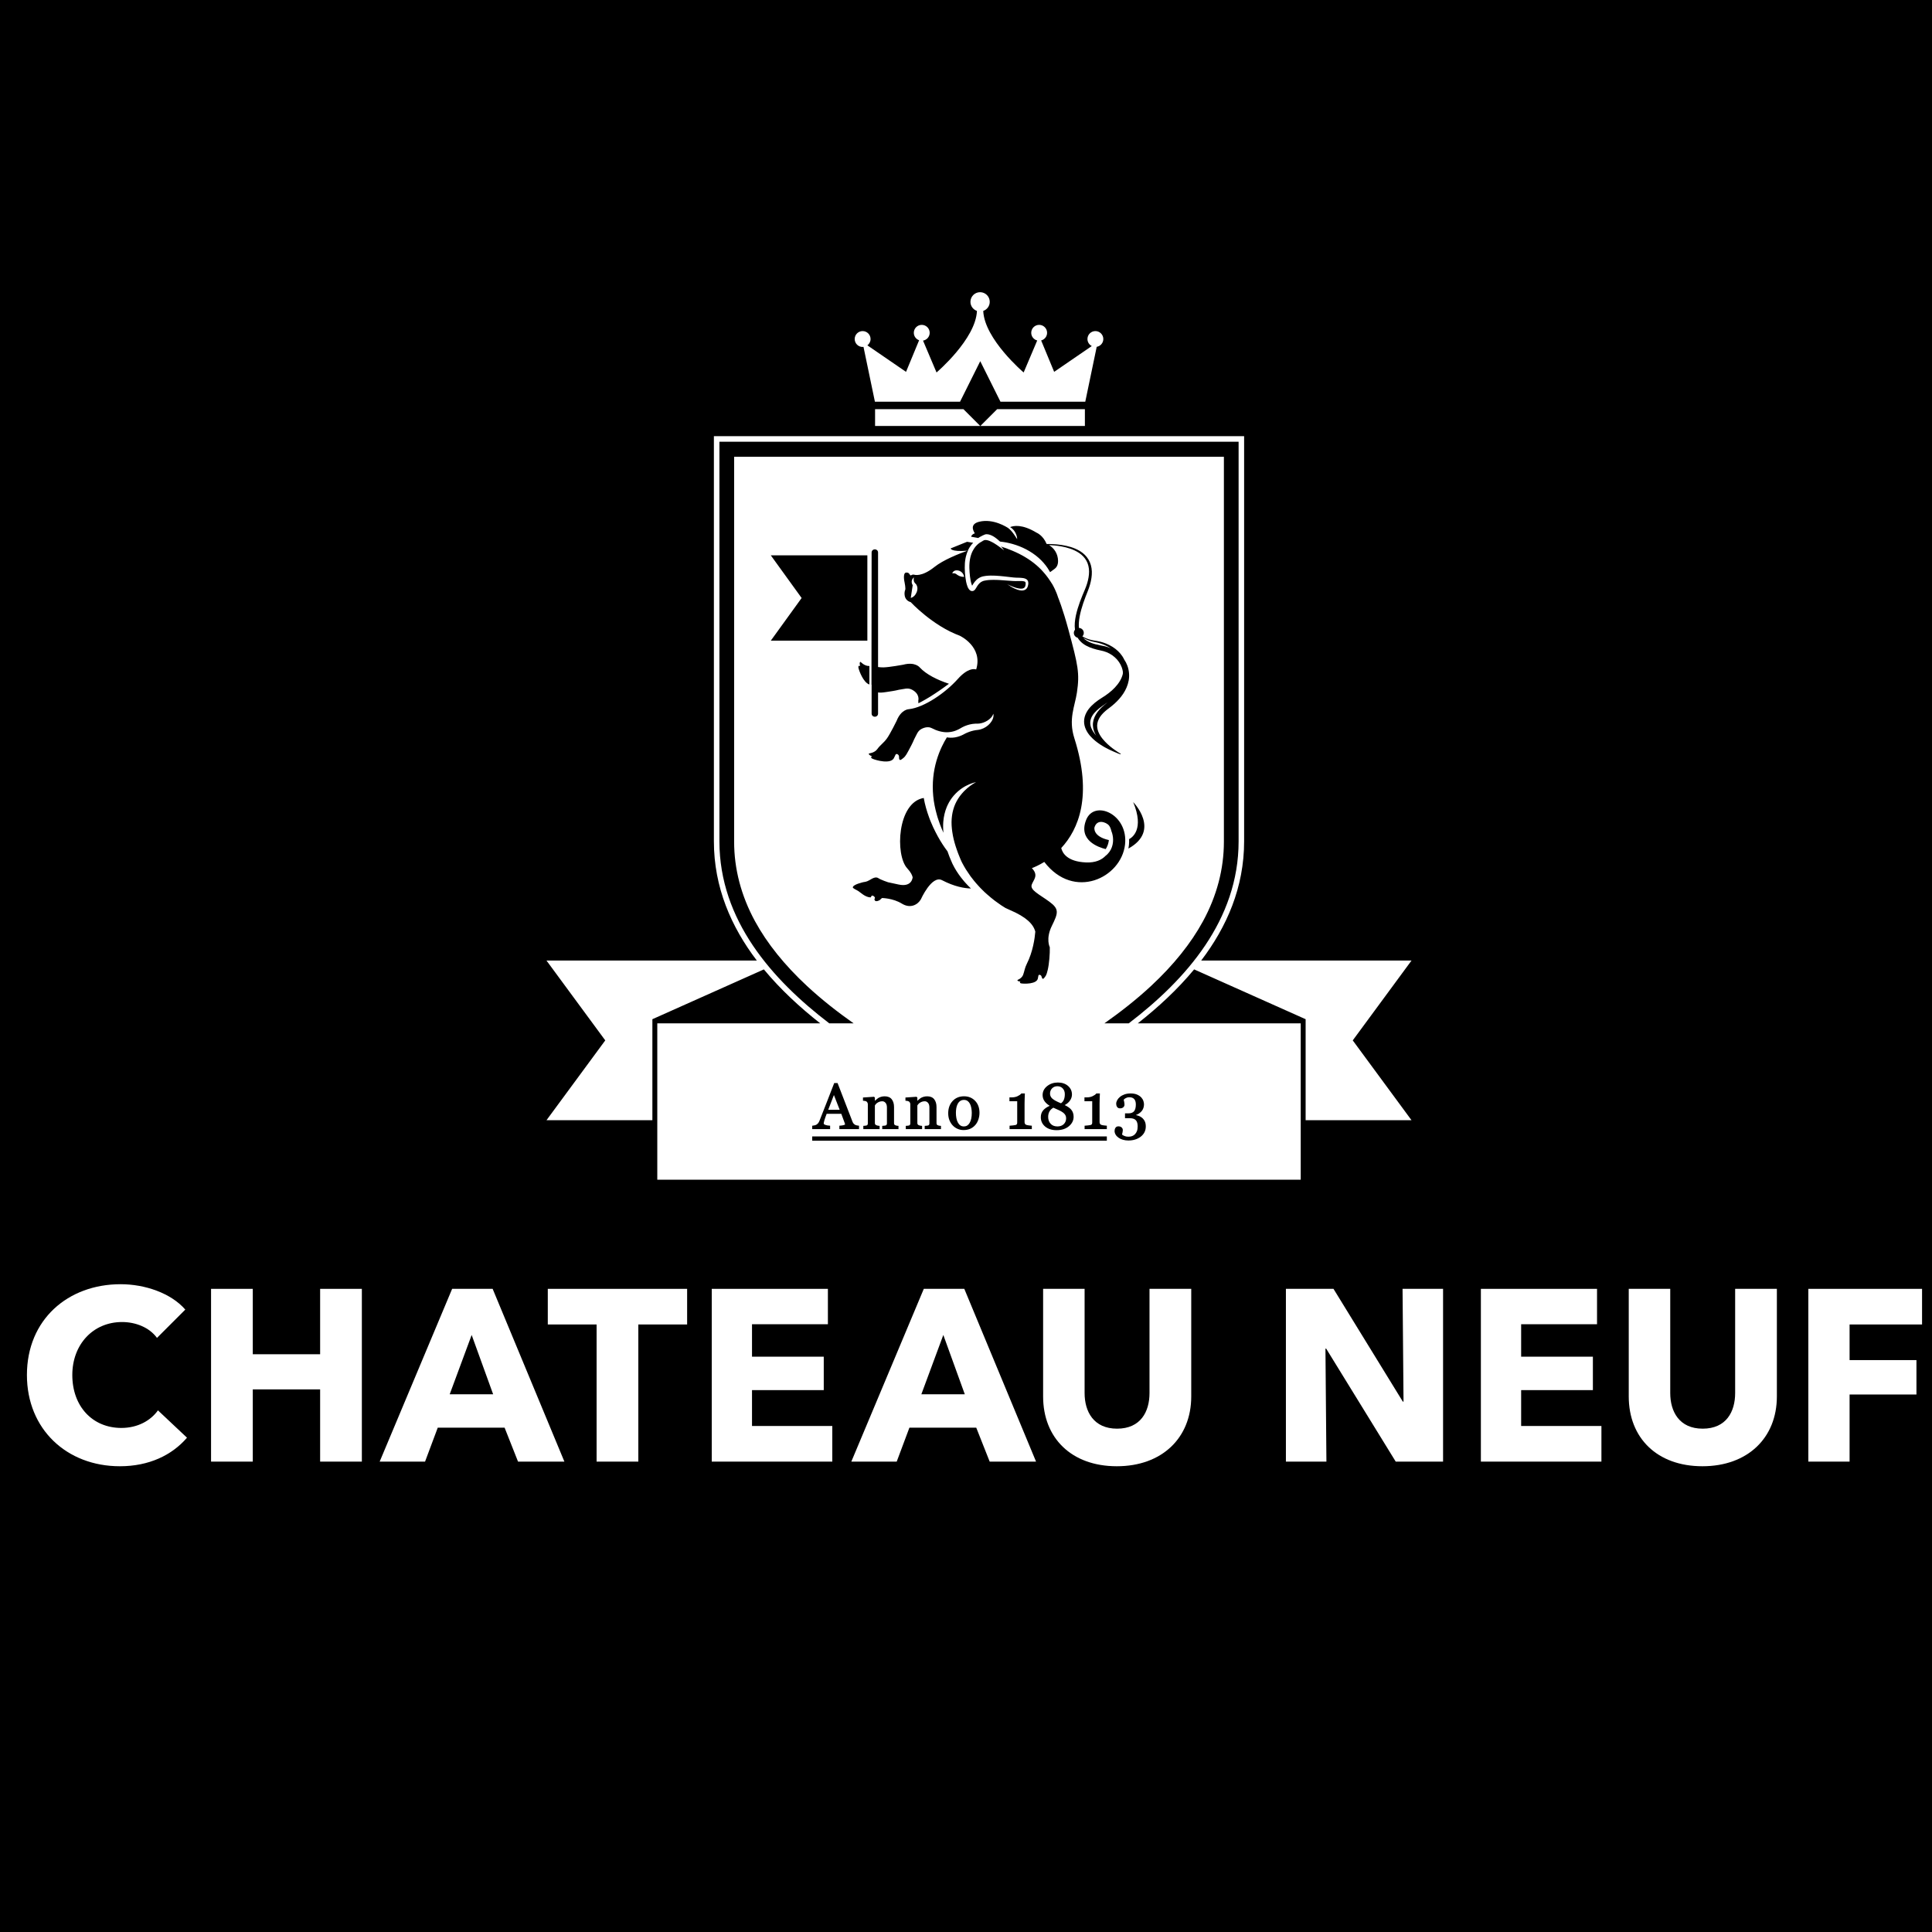<?xml version="1.0" encoding="UTF-8"?>
<svg width="848px" height="848px" viewBox="0 0 848 848" version="1.1" xmlns="http://www.w3.org/2000/svg" xmlns:xlink="http://www.w3.org/1999/xlink">
    <!-- Generator: Sketch 53.2 (72643) - https://sketchapp.com -->
    <title>Logo/Responsiv/XL</title>
    <desc>Created with Sketch.</desc>
    <g id="Logo/Responsiv/XL" stroke="none" stroke-width="1" fill="none" fill-rule="evenodd">
        <rect fill="#000000" x="0" y="0" width="848" height="848"></rect>
        <g id="Group" transform="translate(11, 128)" fill="#FFFFFF">
            <path d="M367.627,24.288 C367.757,24.288 367.883,24.262 368.007,24.25 L373.021,48.324 L410.383,48.324 L419.255,30.528 L428.128,48.324 L465.352,48.324 L470.371,24.229 C472.017,23.951 473.271,22.529 473.271,20.805 C473.271,18.883 471.714,17.321 469.789,17.321 C467.867,17.321 466.307,18.883 466.307,20.805 C466.307,22.153 467.085,23.312 468.207,23.89 L451.692,35.214 L445.987,21.431 C447.483,21.041 448.594,19.693 448.594,18.072 C448.594,16.15 447.036,14.59 445.114,14.59 C443.191,14.59 441.632,16.15 441.632,18.072 C441.632,19.699 442.753,21.056 444.259,21.438 L438.305,35.487 C438.305,35.487 421.079,20.861 420.568,8.467 C422.226,7.891 423.419,6.335 423.419,4.484 C423.419,2.144 421.525,0.25 419.184,0.25 C416.849,0.25 414.951,2.144 414.951,4.484 C414.951,6.335 416.148,7.891 417.802,8.467 C417.292,20.863 400.065,35.487 400.065,35.487 L394.138,21.499 C395.793,21.23 397.061,19.804 397.061,18.072 C397.061,16.15 395.502,14.59 393.577,14.59 C391.657,14.59 390.094,16.15 390.094,18.072 C390.094,19.588 391.07,20.863 392.421,21.344 L386.679,35.214 L369.714,23.579 C370.554,22.943 371.11,21.943 371.11,20.805 C371.11,18.883 369.55,17.321 367.627,17.321 C365.7,17.321 364.144,18.883 364.144,20.805 C364.144,22.726 365.7,24.288 367.627,24.288" id="Fill-1"></path>
            <polyline id="Fill-2" points="373.09 51.603 373.09 58.976 419.253 58.976 411.88 51.603 373.09 51.603"></polyline>
            <path d="M409.427,364.691 C409.718,365.238 410.083,365.664 410.516,365.969 C410.936,366.269 411.467,366.419 412.101,366.419 C413.149,366.419 413.96,365.921 414.577,364.898 C415.216,363.845 415.539,362.354 415.539,360.473 C415.539,359.808 415.471,359.094 415.338,358.354 C415.206,357.627 415.009,356.999 414.748,356.499 C414.477,355.975 414.12,355.551 413.683,355.234 C413.257,354.93 412.725,354.774 412.101,354.774 C411.461,354.774 410.908,354.933 410.46,355.246 C409.999,355.563 409.621,356.011 409.334,356.567 C409.056,357.097 408.858,357.708 408.744,358.385 C408.629,359.077 408.569,359.758 408.569,360.407 C408.569,361.261 408.64,362.06 408.777,362.779 C408.914,363.493 409.134,364.137 409.427,364.691" id="Fill-3"></path>
            <path d="M454.69,356.256 C455.258,355.859 455.685,355.346 455.944,354.725 C456.229,354.036 456.374,353.207 456.374,352.256 C456.374,351.222 456.068,350.371 455.459,349.733 C454.848,349.087 454.081,348.774 453.122,348.774 C452.161,348.774 451.398,349.075 450.789,349.694 C450.179,350.319 449.88,351.069 449.88,351.998 C449.88,352.88 450.22,353.608 450.914,354.227 C451.614,354.852 452.885,355.536 454.69,356.256" id="Fill-4"></path>
            <path d="M453.122,366.419 C454.299,366.419 455.239,366.079 455.921,365.404 C456.614,364.723 456.95,363.88 456.95,362.826 C456.95,362.303 456.836,361.84 456.615,361.45 C456.388,361.051 456.053,360.681 455.619,360.348 C455.192,360.018 454.583,359.663 453.802,359.296 C453.058,358.94 452.234,358.57 451.346,358.195 C450.582,358.635 450.009,359.186 449.644,359.836 C449.258,360.527 449.063,361.326 449.063,362.21 C449.063,363.472 449.435,364.501 450.169,365.268 C450.911,366.045 451.877,366.419 453.122,366.419" id="Fill-5"></path>
            <polyline id="Fill-6" points="352.525 359.118 357.557 359.118 355.023 352.628 352.525 359.118"></polyline>
            <path d="M469.984,154.815 C470.198,154.846 470.413,154.886 470.632,154.929 C471.128,155.025 471.635,155.152 472.141,155.291 C472.213,155.307 472.286,155.322 472.358,155.333 C472.838,155.418 473.403,155.518 473.962,155.664 C474.847,155.891 475.71,156.199 476.543,156.58 C475.366,155.8 474.132,155.198 472.927,154.75 C472.067,154.432 471.215,154.189 470.401,154.008 C469.575,153.841 468.76,153.685 468.019,153.473 C466.558,153.079 465.35,152.503 464.417,151.937 C465.356,152.934 466.623,153.668 468.004,154.189 C468.645,154.432 469.307,154.635 469.984,154.815" id="Fill-7"></path>
            <path d="M471.578,182.818 C471.142,183.158 470.725,183.515 470.336,183.89 C469.554,184.626 468.868,185.427 468.38,186.277 C468.128,186.7 467.936,187.143 467.797,187.583 C467.66,188.027 467.56,188.478 467.54,188.927 C467.496,189.826 467.665,190.729 468.014,191.581 C468.518,192.797 469.285,193.888 470.125,194.859 C469.563,193.949 469.095,192.899 468.853,191.705 C468.695,190.919 468.645,190.078 468.742,189.233 C468.839,188.385 469.078,187.535 469.428,186.735 C470.131,185.124 471.252,183.708 472.541,182.464 C472.855,182.154 473.215,181.848 473.559,181.549 C473.893,181.278 474.23,181.004 474.571,180.726 C474.765,180.57 474.952,180.409 475.136,180.25 C474.413,180.801 473.681,181.328 472.948,181.816 C472.447,182.158 472.014,182.475 471.578,182.818" id="Fill-8"></path>
            <path d="M412.099,124.849 C412.055,124.639 411.967,124.378 411.823,124.093 C411.529,123.527 410.979,122.925 410.189,122.589 C409.99,122.505 409.776,122.437 409.548,122.394 C409.418,122.378 409.288,122.359 409.159,122.344 C409.056,122.341 408.951,122.341 408.849,122.34 C408.553,122.337 408.353,122.39 408.138,122.463 C407.932,122.535 407.757,122.633 407.615,122.743 C407.327,122.963 407.167,123.199 407.082,123.374 C406.995,123.558 406.975,123.668 406.975,123.668 C406.975,123.668 407.083,123.642 407.266,123.634 C407.353,123.627 407.457,123.619 407.57,123.627 C407.68,123.627 407.801,123.627 407.921,123.652 C408.042,123.673 408.164,123.705 408.274,123.741 C408.377,123.785 408.515,123.831 408.561,123.887 L408.586,123.9 L408.647,123.928 L408.767,123.99 L408.784,123.996 L408.79,124.001 C408.775,123.996 408.744,123.989 408.744,123.989 L408.75,123.992 L408.753,123.995 L408.775,124.011 L408.814,124.046 L408.895,124.111 C409.009,124.202 409.134,124.288 409.263,124.378 C409.788,124.73 410.444,125.001 411.033,125.116 C411.329,125.17 411.6,125.196 411.807,125.199 C411.906,125.205 411.999,125.196 412.055,125.193 C412.116,125.19 412.148,125.19 412.148,125.19 C412.148,125.19 412.145,125.157 412.136,125.097 C412.13,125.038 412.125,124.947 412.099,124.849" id="Fill-9"></path>
            <path d="M484.447,321.158 L473.762,321.158 C480.763,316.219 487.716,310.804 494.183,304.798 C504.053,295.632 511.722,286.082 516.991,276.41 C523.098,265.207 526.198,253.44 526.198,241.445 L526.198,72.496 L311.225,72.496 L311.225,241.442 C311.225,253.44 314.319,265.206 320.423,276.41 C325.692,286.082 333.367,295.632 343.233,304.795 C349.699,310.802 356.655,316.219 363.654,321.158 L352.97,321.158 C327.833,301.964 304.767,275.831 304.767,241.28 L304.767,65.876 L532.653,65.876 L532.653,241.28 C532.653,275.831 509.582,301.964 484.447,321.158 L484.447,321.158 Z M474.542,367.6 L465.052,367.6 L465.052,366.098 L465.309,366.079 C465.579,366.059 466.002,366.021 466.576,365.965 C467.143,365.903 467.528,365.844 467.715,365.789 C467.942,365.717 468.114,365.6 468.227,365.445 C468.341,365.29 468.398,365.032 468.398,364.683 L468.398,355.363 L464.996,355.363 L464.996,353.663 L466.023,353.663 C466.963,353.663 467.815,353.488 468.552,353.143 C469.289,352.798 469.819,352.429 470.13,352.044 L470.212,351.939 L471.765,351.939 L471.754,352.229 C471.729,352.822 471.7,353.511 471.673,354.302 C471.645,355.117 471.631,355.814 471.631,356.426 L471.631,364.533 C471.631,364.809 471.688,365.042 471.807,365.251 C471.921,365.455 472.078,365.599 472.284,365.69 C472.496,365.778 472.866,365.866 473.381,365.945 C473.908,366.024 474.301,366.069 474.551,366.079 L474.817,366.087 L474.817,367.6 L474.542,367.6 Z M447.542,355.441 C446.936,354.624 446.626,353.684 446.626,352.653 C446.626,351.088 447.298,349.758 448.624,348.707 C449.929,347.668 451.512,347.141 453.327,347.141 C455.144,347.141 456.643,347.642 457.78,348.633 C458.927,349.628 459.508,350.898 459.508,352.408 C459.508,353.385 459.188,354.318 458.553,355.187 C458.022,355.915 457.274,356.537 456.325,357.044 C457.6,357.648 458.553,358.312 459.159,359.025 C459.874,359.856 460.235,360.919 460.235,362.185 C460.235,363.792 459.533,365.193 458.15,366.343 C456.785,367.484 454.973,368.063 452.766,368.063 C450.696,368.063 449.008,367.53 447.75,366.481 C446.479,365.421 445.834,364.034 445.834,362.361 C445.834,361.119 446.217,360.064 446.976,359.231 C447.629,358.512 448.557,357.888 449.745,357.369 C448.794,356.78 448.055,356.134 447.542,355.441 L447.542,355.441 Z M438.881,365.254 C438.994,365.455 439.152,365.599 439.357,365.69 C439.572,365.778 439.939,365.866 440.455,365.945 C440.98,366.024 441.377,366.069 441.627,366.079 L441.891,366.087 L441.891,367.6 L432.127,367.6 L432.127,366.098 L432.382,366.079 C432.653,366.059 433.077,366.021 433.652,365.965 C434.218,365.903 434.602,365.844 434.791,365.789 C435.02,365.717 435.187,365.603 435.302,365.445 C435.418,365.29 435.476,365.035 435.476,364.683 L435.476,355.363 L432.069,355.363 L432.069,353.663 L433.098,353.663 C434.039,353.663 434.89,353.488 435.627,353.143 C436.363,352.798 436.895,352.429 437.204,352.044 L437.286,351.939 L438.843,351.939 L438.828,352.229 C438.8,352.822 438.773,353.511 438.747,354.302 C438.719,355.084 438.706,355.801 438.706,356.426 L438.706,364.533 C438.706,364.809 438.764,365.042 438.881,365.254 L438.881,365.254 Z M405.188,360.639 C405.188,358.471 405.832,356.673 407.103,355.285 C408.377,353.889 410.068,353.187 412.129,353.187 C414.085,353.187 415.724,353.854 417.001,355.176 C418.275,356.496 418.92,358.268 418.92,360.447 C418.92,361.42 418.762,362.39 418.454,363.33 C418.143,364.274 417.692,365.092 417.116,365.753 C416.46,366.513 415.688,367.084 414.825,367.454 C413.962,367.821 412.986,368.01 411.925,368.01 C411.032,368.01 410.171,367.84 409.369,367.503 C408.563,367.166 407.836,366.671 407.21,366.024 C406.595,365.388 406.098,364.606 405.736,363.699 C405.374,362.794 405.188,361.76 405.188,360.639 L405.188,360.639 Z M392.076,354.783 C392.412,354.469 392.739,354.21 393.041,354.007 C393.4,353.779 393.827,353.582 394.313,353.431 C394.802,353.274 395.361,353.199 395.968,353.199 C397.347,353.199 398.388,353.641 399.063,354.514 C399.722,355.37 400.057,356.505 400.057,357.903 L400.057,364.918 C400.057,365.189 400.1,365.402 400.187,365.555 C400.267,365.697 400.406,365.807 400.613,365.892 C400.816,365.977 400.991,366.039 401.14,366.071 C401.278,366.106 401.485,366.131 401.754,366.148 L402.014,366.164 L402.014,367.6 L394.873,367.6 L394.873,366.168 L395.122,366.148 C395.297,366.132 395.484,366.119 395.686,366.103 L395.82,366.091 C396.044,366.077 396.23,366.045 396.376,365.994 C396.567,365.933 396.705,365.834 396.792,365.684 C396.888,365.523 396.937,365.303 396.937,365.028 L396.937,358.095 C396.937,357.211 396.734,356.525 396.327,356.06 C395.926,355.599 395.451,355.375 394.883,355.375 C394.435,355.375 394.019,355.447 393.65,355.583 C393.272,355.725 392.934,355.899 392.642,356.106 C392.366,356.296 392.146,356.502 391.988,356.719 C391.841,356.921 391.728,357.087 391.649,357.211 L391.649,364.89 C391.649,365.146 391.699,365.353 391.799,365.51 C391.895,365.661 392.043,365.778 392.258,365.871 C392.43,365.954 392.618,366.016 392.818,366.057 C393.032,366.099 393.252,366.131 393.474,366.148 L393.729,366.166 L393.729,367.6 L386.571,367.6 L386.571,366.168 L386.826,366.148 L387.156,366.121 L387.478,366.091 C387.678,366.077 387.849,366.045 387.995,365.997 C388.189,365.933 388.324,365.834 388.413,365.684 C388.509,365.526 388.556,365.307 388.556,365.028 L388.556,356.712 C388.556,356.447 388.501,356.204 388.388,355.984 C388.275,355.765 388.124,355.589 387.933,355.457 C387.788,355.366 387.61,355.297 387.407,355.253 C387.186,355.208 386.94,355.175 386.679,355.156 L386.423,355.139 L386.423,353.723 L386.679,353.706 L391.164,353.404 L391.289,353.397 L391.376,353.486 L391.569,353.676 L391.649,353.755 L391.649,355.187 C391.781,355.059 391.92,354.927 392.076,354.783 L392.076,354.783 Z M373.43,354.783 C373.772,354.469 374.097,354.21 374.398,354.007 C374.756,353.779 375.185,353.582 375.669,353.431 C376.159,353.274 376.715,353.199 377.325,353.199 C378.701,353.199 379.742,353.641 380.42,354.514 C381.079,355.37 381.414,356.505 381.414,357.903 L381.414,364.918 C381.414,365.189 381.459,365.402 381.545,365.555 C381.622,365.697 381.76,365.807 381.97,365.892 C382.17,365.977 382.348,366.039 382.494,366.071 C382.633,366.106 382.84,366.131 383.112,366.148 L383.368,366.164 L383.368,367.6 L376.228,367.6 L376.228,366.168 L376.48,366.148 C376.653,366.132 376.84,366.119 377.04,366.103 L377.175,366.091 C377.402,366.077 377.585,366.045 377.733,365.994 C377.924,365.933 378.059,365.834 378.147,365.684 C378.243,365.523 378.294,365.303 378.294,365.028 L378.294,358.095 C378.294,357.211 378.086,356.525 377.684,356.06 C377.282,355.599 376.81,355.375 376.239,355.375 C375.791,355.375 375.377,355.447 375.007,355.583 C374.629,355.725 374.289,355.899 373.999,356.106 C373.724,356.296 373.501,356.502 373.343,356.719 C373.196,356.921 373.083,357.087 373.006,357.211 L373.006,364.89 C373.006,365.146 373.055,365.353 373.155,365.51 C373.253,365.661 373.399,365.778 373.614,365.871 C373.785,365.954 373.975,366.016 374.173,366.057 C374.388,366.099 374.611,366.131 374.832,366.148 L375.084,366.166 L375.084,367.6 L367.932,367.6 L367.932,366.168 L368.18,366.148 L368.509,366.121 L368.833,366.091 C369.034,366.077 369.206,366.045 369.351,365.997 C369.543,365.933 369.68,365.834 369.767,365.684 C369.865,365.526 369.912,365.307 369.912,365.028 L369.912,356.712 C369.912,356.447 369.856,356.204 369.745,355.984 C369.636,355.768 369.478,355.586 369.287,355.457 C369.145,355.366 368.97,355.297 368.764,355.253 C368.542,355.208 368.296,355.175 368.038,355.156 L367.781,355.139 L367.781,353.723 L368.038,353.706 L372.522,353.404 L372.648,353.397 L372.736,353.486 L372.926,353.676 L373.006,353.755 L373.006,355.187 C373.136,355.059 373.281,354.927 373.43,354.783 L373.43,354.783 Z M345.777,370.802 L474.817,370.802 L474.817,372.674 L345.502,372.674 L345.502,370.802 L345.777,370.802 Z M359.875,365.316 C359.862,365.215 359.838,365.13 359.809,365.055 L358.266,360.884 L351.834,360.884 C351.607,361.464 351.428,361.949 351.286,362.367 C351.124,362.838 350.984,363.277 350.857,363.67 C350.742,364.046 350.661,364.361 350.617,364.597 C350.577,364.829 350.556,365.014 350.556,365.15 C350.556,365.383 350.784,365.58 351.233,365.737 C351.777,365.929 352.404,366.045 353.097,366.079 L353.357,366.091 L353.357,367.6 L345.502,367.6 L345.502,366.099 L345.753,366.079 C345.982,366.062 346.265,366.01 346.599,365.927 C346.923,365.85 347.189,365.746 347.385,365.619 C347.722,365.392 347.987,365.152 348.166,364.91 C348.351,364.659 348.538,364.305 348.72,363.859 C349.706,361.398 350.791,358.637 351.944,355.659 C353.122,352.623 354.167,349.919 355.09,347.55 L355.159,347.375 L356.629,347.375 L363.163,364.285 C363.289,364.616 363.434,364.88 363.587,365.073 C363.743,365.27 363.967,365.467 364.241,365.652 C364.425,365.766 364.676,365.866 364.984,365.942 C365.302,366.024 365.571,366.069 365.779,366.079 L366.041,366.089 L366.041,367.6 L357.423,367.6 L357.423,366.095 L357.683,366.079 C358.365,366.037 358.942,365.948 359.395,365.815 C359.834,365.687 359.897,365.572 359.897,365.572 C359.898,365.501 359.891,365.415 359.875,365.316 L359.875,365.316 Z M481.703,370.158 C481.851,370.278 482.04,370.39 482.269,370.491 C482.541,370.62 482.831,370.725 483.14,370.802 C483.435,370.879 483.867,370.917 484.426,370.917 C484.936,370.917 485.441,370.831 485.915,370.66 C486.377,370.494 486.791,370.222 487.148,369.856 C487.522,369.463 487.818,368.997 488.03,368.472 C488.237,367.949 488.345,367.24 488.345,366.367 C488.345,365.901 488.294,365.43 488.192,364.963 C488.098,364.525 487.92,364.138 487.661,363.814 C487.412,363.502 487.06,363.254 486.618,363.074 C486.162,362.891 485.571,362.799 484.861,362.799 L482.794,362.799 L482.794,360.679 L484.26,360.679 C485.428,360.679 486.275,360.363 486.773,359.739 C487.287,359.1 487.548,358.105 487.548,356.783 C487.548,355.721 487.303,354.917 486.815,354.394 C486.325,353.868 485.642,353.614 484.729,353.614 C484.286,353.614 483.924,353.667 483.653,353.766 C483.361,353.876 483.124,353.981 482.944,354.085 C482.74,354.201 482.575,354.324 482.448,354.454 C482.358,354.55 482.283,354.628 482.219,354.695 L482.42,355.623 C482.514,356.066 482.564,356.492 482.564,356.892 C482.564,357.307 482.389,357.68 482.046,358.002 C481.705,358.318 481.218,358.479 480.59,358.479 C480.01,358.479 479.578,358.262 479.302,357.831 C479.051,357.445 478.921,356.989 478.921,356.479 C478.921,355.964 479.067,355.431 479.352,354.904 C479.632,354.38 480.049,353.889 480.596,353.44 C481.137,352.992 481.803,352.628 482.578,352.352 C483.353,352.079 484.254,351.939 485.255,351.939 C486.406,351.939 487.381,352.116 488.152,352.466 C488.915,352.813 489.529,353.242 489.974,353.743 C490.407,354.233 490.712,354.759 490.88,355.31 C491.041,355.843 491.123,356.312 491.123,356.698 C491.123,357.182 491.055,357.671 490.919,358.148 C490.782,358.637 490.559,359.097 490.246,359.518 C489.909,359.97 489.459,360.387 488.914,360.75 C488.528,361.009 488.067,361.236 487.539,361.426 C487.852,361.489 488.173,361.569 488.504,361.674 C489.11,361.868 489.666,362.153 490.155,362.527 C490.668,362.928 491.095,363.441 491.418,364.058 C491.747,364.682 491.914,365.478 491.914,366.419 C491.914,368.251 491.172,369.759 489.703,370.901 C488.256,372.02 486.43,372.59 484.272,372.59 C483.393,372.59 482.576,372.476 481.84,372.256 C481.097,372.032 480.453,371.725 479.927,371.347 C479.385,370.962 478.962,370.511 478.666,370.004 C478.365,369.491 478.212,368.952 478.212,368.404 C478.212,367.908 478.334,367.45 478.581,367.052 C478.846,366.613 479.29,366.379 479.868,366.379 C480.485,366.379 480.969,366.54 481.308,366.855 C481.647,367.177 481.824,367.556 481.824,367.978 C481.824,368.288 481.774,368.681 481.677,369.146 C481.6,369.499 481.536,369.773 481.486,369.97 C481.532,370.016 481.602,370.076 481.703,370.158 L481.703,370.158 Z M368.196,259.144 C368.196,259.144 369.312,259.107 370.614,258.327 C371.909,257.551 373.365,256.663 374.506,257.432 C375.64,258.201 378.725,259.219 378.725,259.219 C378.725,259.219 377.644,259.008 383.444,260.242 C389.24,261.481 389.537,257.28 389.537,257.28 L389.61,257.216 C389.453,256.244 388.831,254.893 387.186,253.103 C381.837,247.28 382.821,224.181 394.452,222.243 C394.965,225.161 395.793,228.044 396.822,230.829 C397.086,231.546 397.344,232.266 397.66,232.959 C397.968,233.669 398.239,234.336 398.58,235.076 C398.899,235.735 399.222,236.397 399.546,237.052 C399.859,237.713 400.248,238.391 400.598,239.055 C401.903,241.422 403.329,243.642 404.895,245.699 C404.966,245.919 405.037,246.138 405.12,246.355 L405.727,248.003 C405.938,248.549 406.175,249.074 406.398,249.609 C406.626,250.142 406.844,250.688 407.087,251.197 C407.375,251.784 407.639,252.283 407.932,252.806 C409.077,254.856 410.408,256.712 411.819,258.405 C411.993,258.612 412.169,258.826 412.343,259.031 C412.524,259.236 412.708,259.435 412.887,259.635 C413.252,260.036 413.603,260.439 413.977,260.808 C414.355,261.181 414.729,261.543 415.099,261.904 C415.12,261.926 415.14,261.949 415.165,261.969 C412.254,261.91 407.94,261.167 402.484,258.339 C397.968,255.996 393.19,266.73 393.19,266.73 C391.972,268.892 388.779,271.036 384.837,268.616 C380.895,266.195 376.127,266.165 376.127,266.165 L375.04,267.138 C372.608,268.369 372.827,266.486 372.827,266.486 C373.68,266.038 371.837,264.517 371.493,265.325 C371.153,266.133 370.891,265.872 370.891,265.872 C368.402,265.686 366.515,263.41 365.055,262.714 C363.592,262.013 363.327,261.607 363.327,261.607 C363.122,260.198 368.196,259.144 368.196,259.144 L368.196,259.144 Z M370.598,172.437 C367.939,171.611 366.041,166.329 365.803,165.166 C365.524,163.814 366.54,164.328 366.54,164.328 C365.998,162.392 366.764,162.53 366.764,162.53 C366.764,162.53 368.399,164.381 370.49,164.324 C370.521,164.324 370.559,164.324 370.598,164.324 L370.598,172.437 Z M486.381,224.062 C486.381,224.062 498.7,236.479 484.268,244.462 C484.293,244.356 484.319,244.239 484.337,244.138 L484.488,243.07 L484.506,242.962 L484.515,242.858 L484.521,242.805 L484.551,242.341 C484.566,242.035 484.593,241.735 484.603,241.429 C484.609,241.06 484.603,240.687 484.584,240.316 C485.864,239.661 491.388,236.05 486.381,224.062 L486.381,224.062 Z M418.831,100.996 C425.05,99.484 431.073,103.476 431.515,103.778 C431.542,103.796 431.566,103.812 431.591,103.833 C431.765,103.954 431.923,104.116 432.098,104.255 C432.273,104.407 432.437,104.581 432.609,104.749 C432.766,104.935 432.949,105.094 433.094,105.294 C433.25,105.483 433.414,105.666 433.555,105.869 C433.695,106.069 433.863,106.246 433.985,106.449 C434.111,106.649 434.258,106.828 434.374,107.011 C434.486,107.201 434.611,107.375 434.718,107.534 C434.94,107.854 435.101,108.144 435.244,108.331 C435.378,108.527 435.463,108.635 435.463,108.635 C435.463,108.635 435.462,108.498 435.434,108.262 C435.399,108.03 435.375,107.682 435.256,107.296 C435.152,106.901 434.992,106.449 434.762,105.99 C434.652,105.754 434.512,105.523 434.364,105.296 C434.233,105.059 434.046,104.849 433.873,104.631 C433.702,104.408 433.49,104.223 433.291,104.031 C433.088,103.847 432.861,103.691 432.646,103.539 C432.546,103.476 432.448,103.421 432.347,103.365 C433.888,102.724 437.66,101.985 443.929,105.783 C443.929,105.783 446.821,106.927 448.323,110.672 C448.323,110.672 448.408,110.706 448.554,110.771 C450.354,110.767 452.521,110.837 454.977,111.203 C456.251,111.397 457.599,111.673 458.99,112.1 C460.378,112.53 461.808,113.121 463.186,113.985 C464.551,114.852 465.849,116.044 466.76,117.585 C467.687,119.121 468.166,120.967 468.234,122.845 C468.295,124.729 467.975,126.631 467.46,128.498 C467.186,129.427 466.886,130.359 466.523,131.269 C466.172,132.163 465.818,133.068 465.46,133.979 C464.765,135.796 464.12,137.659 463.591,139.569 C463.064,141.478 462.644,143.441 462.531,145.398 C462.488,146.143 462.502,146.891 462.577,147.618 C463.754,147.654 464.698,148.614 464.698,149.798 C464.698,150.385 464.459,150.92 464.079,151.311 C464.227,151.399 464.375,151.488 464.534,151.575 C465.48,152.096 466.692,152.608 468.156,152.928 C468.887,153.101 469.677,153.205 470.528,153.347 C471.389,153.498 472.272,153.713 473.186,154.005 C475,154.597 476.91,155.496 478.659,156.866 C480.151,158.039 481.543,159.588 482.44,161.493 C482.998,162.315 483.467,163.191 483.809,164.13 C484.605,166.232 484.792,168.544 484.412,170.684 C484.016,172.823 483.138,174.788 482.019,176.466 C480.902,178.159 479.576,179.603 478.176,180.858 C477.484,181.489 476.767,182.067 476.047,182.613 C475.698,182.877 475.355,183.137 475.013,183.397 C474.7,183.65 474.4,183.887 474.101,184.16 C472.913,185.201 471.912,186.358 471.296,187.601 C470.678,188.84 470.445,190.154 470.618,191.402 C470.779,192.66 471.307,193.824 471.926,194.843 C472.561,195.87 473.301,196.761 474.041,197.53 C474.785,198.309 475.52,198.983 476.213,199.562 C477.598,200.719 478.794,201.506 479.605,202.047 C480.083,202.356 480.431,202.569 480.646,202.694 C480.836,202.798 480.953,202.854 480.953,202.854 L480.879,203.042 C480.879,203.042 480.843,203.034 480.789,203.014 L480.767,203.061 L480.659,203.016 L480.648,203.041 C480.648,203.041 480.364,202.939 479.831,202.752 C479.301,202.547 478.531,202.235 477.57,201.796 C477.543,201.784 477.51,201.771 477.488,201.756 C476.502,201.333 475.339,200.794 474.056,200.078 C472.7,199.329 471.22,198.389 469.717,197.165 C468.97,196.544 468.222,195.854 467.522,195.047 C466.813,194.246 466.157,193.317 465.657,192.243 C465.154,191.171 464.808,189.931 464.826,188.63 C464.833,187.328 465.198,186.015 465.8,184.864 C466.397,183.696 467.212,182.676 468.116,181.776 C469.026,180.861 470.008,180.066 471.062,179.32 C471.606,178.932 472.075,178.64 472.648,178.278 C473.162,177.966 473.672,177.637 474.171,177.29 C475.169,176.608 476.126,175.863 477.027,175.064 C478.819,173.456 480.379,171.573 481.288,169.439 C481.524,168.887 481.709,168.322 481.844,167.747 C481.859,167.45 481.864,167.155 481.857,166.861 C481.766,166.235 481.621,165.617 481.402,165.011 C480.797,163.329 479.735,161.768 478.341,160.525 C476.949,159.273 475.235,158.333 473.388,157.814 C472.523,157.567 471.395,157.393 470.363,157.115 C469.317,156.846 468.27,156.521 467.244,156.105 C466.218,155.681 465.205,155.155 464.281,154.453 C463.384,153.771 462.585,152.905 462.001,151.909 C461.046,151.677 460.332,150.824 460.332,149.798 C460.332,149.27 460.527,148.796 460.832,148.419 C460.689,147.36 460.689,146.304 460.765,145.281 C460.937,143.129 461.436,141.086 462.021,139.117 C462.617,137.15 463.324,135.262 464.066,133.43 C464.826,131.575 465.628,129.879 466.157,128.115 C466.688,126.357 467.016,124.588 467.016,122.871 C467.009,121.156 466.631,119.505 465.849,118.111 C465.078,116.711 463.936,115.589 462.689,114.74 C461.429,113.893 460.082,113.281 458.753,112.828 C457.422,112.37 456.116,112.059 454.872,111.833 C452.855,111.468 451.018,111.313 449.427,111.242 C450.749,112.058 452.831,113.819 453.314,117.037 C453.518,118.416 453.53,120.49 451.895,121.683 C451.095,122.267 450.445,122.743 449.904,123.136 C449.782,122.909 449.652,122.676 449.507,122.447 C449.287,122.095 449.071,121.712 448.821,121.34 C448.556,120.973 448.284,120.595 448.008,120.208 C447.701,119.835 447.388,119.453 447.071,119.064 C446.736,118.685 446.376,118.318 446.02,117.933 C445.643,117.569 445.256,117.203 444.854,116.839 C444.441,116.494 444.03,116.131 443.59,115.799 C442.713,115.129 441.794,114.491 440.832,113.924 C438.912,112.777 436.867,111.867 434.895,111.213 C433.914,110.87 432.939,110.626 432.02,110.396 C431.095,110.178 430.218,110.008 429.398,109.89 C428.9,109.811 428.429,109.756 427.983,109.711 C427.948,109.675 427.919,109.645 427.881,109.613 C427.88,109.605 427.874,109.604 427.874,109.604 L427.787,109.602 C427.472,109.268 427.107,108.986 426.764,108.679 C426.586,108.524 426.393,108.39 426.209,108.244 C426.023,108.102 425.836,107.954 425.634,107.827 C425.435,107.695 425.242,107.557 425.031,107.441 L424.381,107.094 C424.155,106.998 423.931,106.889 423.692,106.801 C423.444,106.72 423.205,106.631 422.937,106.576 C422.69,106.518 422.423,106.486 422.141,106.478 C422.006,106.478 421.866,106.483 421.719,106.507 C421.64,106.515 421.546,106.539 421.457,106.56 C421.417,106.569 421.366,106.585 421.313,106.605 C421.262,106.623 421.218,106.635 421.11,106.695 L421.215,106.643 C420.544,106.907 419.889,107.228 419.261,107.606 L419.223,107.585 C418.931,107.76 418.646,107.942 418.37,108.141 L415.261,107.58 C415.261,107.58 415.368,106.597 416.878,106.085 C416.102,104.889 414.64,102.016 418.831,100.996 L418.831,100.996 Z M374.094,200.77 C375.291,199.057 376.85,198.138 378.318,196.086 C379.781,194.033 382.525,188.444 382.525,188.444 C384.557,183.273 387.934,183.275 387.934,183.275 C394.654,182.538 403.989,176.085 409.36,170.071 C413.707,165.209 416.548,165.531 417.471,165.834 C420.547,155.81 410.258,151.031 410.258,151.031 L410.258,151.028 C398.291,146.626 388.75,136.306 388.75,136.306 C385.313,135.323 385.966,131.602 386.289,131.003 C386.614,130.401 386.052,127.675 386.052,127.675 C386.052,127.675 385.041,123.444 386.761,123.307 C388.485,123.171 388.198,124.957 388.937,124.484 C389.68,124.009 390.32,124.261 390.32,124.261 C390.32,124.261 393.49,125.39 399.129,120.875 C402.98,117.793 409.729,115.109 413.623,113.714 C406.093,114.283 406.291,112.703 406.291,112.703 L413.461,109.806 L416.158,110.237 C415.335,111.081 414.63,112.05 414.098,113.095 C414.012,113.271 413.935,113.452 413.858,113.63 C413.48,114.477 413.183,115.349 412.974,116.236 C412.961,116.277 412.957,116.317 412.942,116.354 C412.884,116.61 412.828,116.866 412.778,117.125 C412.524,118.501 412.429,119.899 412.454,121.274 L412.454,121.283 C412.475,122.647 412.564,123.996 412.729,125.351 C412.916,126.713 413.122,128.054 413.662,129.468 C413.81,129.833 413.956,130.173 414.264,130.589 L414.342,130.688 L414.429,130.787 L414.488,130.856 C414.576,130.948 414.685,131.049 414.827,131.15 C414.967,131.248 415.164,131.364 415.445,131.418 C415.724,131.477 416.065,131.423 416.29,131.314 C416.739,131.09 416.883,130.859 417.035,130.685 C417.174,130.498 417.273,130.34 417.371,130.188 L417.879,129.345 C418.526,128.298 419.292,127.51 420.299,127.106 C420.421,127.058 420.559,127.007 420.671,126.974 C420.721,126.958 420.812,126.934 420.893,126.913 L421.098,126.87 C421.395,126.809 421.682,126.739 421.991,126.706 C422.292,126.654 422.601,126.618 422.92,126.597 C423.23,126.561 423.546,126.548 423.866,126.539 C424.773,126.503 425.693,126.51 426.616,126.548 L426.619,126.54 C426.996,126.555 427.371,126.571 427.744,126.593 C428.819,126.66 429.896,126.745 430.978,126.826 C431.214,126.845 431.446,126.865 431.682,126.88 C432.343,126.931 433.012,126.978 433.686,127.015 C434.034,127.029 434.391,127.051 434.718,127.045 L434.963,127.047 L435.227,127.041 L435.724,127.029 C436.38,127.015 437.034,127.009 437.643,127.041 C438.248,127.067 438.835,127.204 439.01,127.436 C439.221,127.654 439.231,128.284 439.111,128.88 C439.022,129.452 438.792,129.879 438.341,130.123 C437.892,130.371 437.26,130.411 436.644,130.349 C436.017,130.285 435.385,130.136 434.763,129.949 C434.354,129.822 433.948,129.674 433.543,129.517 C433.455,129.486 433.366,129.452 433.279,129.415 C432.546,129.123 431.826,128.797 431.12,128.433 C432.2,129.207 433.346,129.898 434.586,130.439 C435.202,130.709 435.844,130.944 436.531,131.078 C437.213,131.207 437.971,131.278 438.734,130.966 C439.113,130.816 439.464,130.539 439.712,130.201 C439.957,129.862 440.106,129.467 440.187,129.113 C440.273,128.782 440.347,128.397 440.355,128.006 C440.363,127.614 440.297,127.133 440.002,126.706 C439.702,126.286 439.258,126.05 438.878,125.925 C438.495,125.792 438.13,125.734 437.779,125.689 C437.071,125.596 436.396,125.586 435.728,125.565 L435.231,125.554 L434.998,125.545 L434.753,125.533 C434.409,125.523 434.112,125.49 433.8,125.466 C433.153,125.399 432.5,125.322 431.846,125.243 C431.501,125.202 431.152,125.161 430.807,125.121 C430.395,125.071 429.984,125.028 429.568,124.981 C429.006,124.921 428.44,124.861 427.874,124.816 C426.537,124.704 425.186,124.621 423.813,124.639 C423.474,124.642 423.125,124.652 422.779,124.679 C422.43,124.693 422.085,124.724 421.731,124.771 C421.382,124.803 421.022,124.873 420.668,124.945 C420.575,124.966 420.504,124.979 420.389,125.004 L420.128,125.076 C419.919,125.134 419.752,125.199 419.564,125.268 C418.834,125.557 418.155,126 417.592,126.529 C417.026,127.058 416.572,127.67 416.193,128.263 L415.703,129.062 C415.681,129.024 415.659,128.984 415.64,128.941 C415.627,128.909 415.615,128.88 415.6,128.848 C415.582,128.801 415.56,128.754 415.545,128.709 C415.137,127.646 414.92,126.351 414.759,125.091 C414.601,123.818 414.51,122.521 414.478,121.239 C414.474,120.922 414.472,120.608 414.477,120.295 L414.477,120.294 C414.477,120.275 414.478,120.261 414.478,120.245 C414.485,119.983 414.497,119.72 414.514,119.459 C414.519,119.359 414.528,119.257 414.535,119.158 C414.547,118.978 414.565,118.794 414.587,118.613 C414.6,118.506 414.609,118.394 414.624,118.287 C414.65,118.082 414.683,117.874 414.714,117.671 C414.726,117.608 414.732,117.544 414.742,117.481 C414.958,116.253 415.316,115.063 415.855,113.974 C416.046,113.592 416.259,113.225 416.489,112.872 C416.514,112.832 416.539,112.798 416.565,112.758 C416.677,112.589 416.794,112.423 416.914,112.26 C416.983,112.172 417.053,112.088 417.121,112.002 C417.218,111.887 417.307,111.768 417.406,111.657 C417.588,111.454 417.779,111.256 417.981,111.069 C418.675,110.421 419.478,109.886 420.34,109.45 L420.276,109.44 C420.501,109.326 420.725,109.216 420.96,109.117 L421.03,109.083 L421.03,109.079 L421.035,109.079 C421.059,109.074 421.067,109.063 421.104,109.06 C421.163,109.045 421.232,109.036 421.311,109.032 C421.396,109.024 421.488,109.021 421.582,109.024 C421.685,109.022 421.792,109.024 421.902,109.042 C422.085,109.054 422.275,109.103 422.466,109.142 C422.659,109.189 422.852,109.261 423.047,109.316 L423.624,109.552 L424.203,109.827 C424.399,109.909 424.589,110.019 424.781,110.124 C424.947,110.219 425.12,110.31 425.284,110.412 C425.284,110.412 425.29,110.412 425.296,110.414 C425.309,110.428 425.329,110.437 425.348,110.448 C425.715,110.692 426.099,110.907 426.464,111.165 C426.596,111.256 426.732,111.344 426.864,111.435 L426.867,111.437 C427.103,111.599 427.339,111.758 427.565,111.938 C427.922,112.207 428.303,112.454 428.652,112.741 C429.006,113.014 429.36,113.286 429.725,113.554 L429.725,113.551 C429.731,113.556 429.732,113.561 429.741,113.567 C429.636,113.425 429.526,113.291 429.421,113.152 C429.251,112.928 429.078,112.701 428.907,112.48 C428.822,112.373 428.733,112.275 428.645,112.17 C428.514,112.016 428.384,111.861 428.246,111.708 L428.628,111.975 C429.301,112.193 430.005,112.439 430.752,112.693 C431.61,113.007 432.508,113.356 433.423,113.743 C434.341,114.122 435.264,114.558 436.198,115.009 C437.116,115.486 438.056,115.966 438.946,116.516 C439.856,117.04 440.722,117.635 441.564,118.225 C441.986,118.523 442.383,118.844 442.787,119.143 C443.178,119.465 443.565,119.783 443.943,120.096 C444.307,120.424 444.667,120.75 445.018,121.065 C445.356,121.399 445.688,121.725 446.011,122.041 C446.62,122.705 447.208,123.336 447.709,123.954 C447.83,124.093 447.941,124.234 448.049,124.376 C448.104,124.442 448.155,124.508 448.208,124.579 C448.208,124.581 448.21,124.585 448.21,124.585 C448.279,124.675 448.347,124.768 448.416,124.854 C448.634,125.144 448.861,125.412 449.046,125.681 C449.401,126.225 449.754,126.682 450.006,127.081 C450.502,127.884 450.813,128.342 450.813,128.342 C450.813,128.342 450.805,128.312 450.789,128.261 C452.685,131.575 453.37,134.085 453.37,134.085 C453.37,134.085 455.408,138.916 457.978,148.45 C462.18,164.028 462.959,167.433 461.681,176.01 C460.785,182.037 457.873,187.591 460.551,196 C468.637,221.395 462.352,236.069 454.804,244.22 C455.311,246.382 457.376,250.178 465.641,250.543 C469.756,250.722 472.523,249.475 474.308,247.591 L474.741,247.247 L475.15,246.845 C475.687,246.289 476.168,245.655 476.531,244.957 C476.885,244.261 477.18,243.528 477.33,242.783 C477.492,242.043 477.57,241.3 477.562,240.595 C477.55,239.17 477.254,237.883 476.844,236.859 C476.836,236.836 476.823,236.817 476.815,236.795 C476.547,235.618 476.126,234.684 475.634,234.168 C474.416,232.887 470.518,231.349 469.38,235.191 C469.38,235.191 468.486,239.11 475.714,240.728 C475.65,241.25 475.543,241.779 475.404,242.298 C475.24,242.892 475.005,243.46 474.721,244.001 C474.603,244.239 474.462,244.467 474.316,244.688 C471.14,243.907 462.168,240.863 465.742,231.861 C469.314,222.858 484.329,229.307 482.799,242.721 C481.137,257.32 460.406,267.33 447.365,250.323 C445.035,251.76 443.054,252.611 441.917,253.047 C444.984,256.257 442.655,258.092 441.859,260.266 C440.964,262.697 445.226,264.562 449.604,267.784 C453.981,271.006 453.498,272.679 450.685,278.385 C447.87,284.092 449.78,287.771 449.78,287.771 C449.865,290.603 449.486,295.145 448.886,297.653 C448.29,300.154 448.039,300.319 447.315,301.234 C446.584,302.147 446.336,301.286 446.146,300.573 C445.955,299.861 444.911,299.603 444.786,300.224 C444.664,300.853 444.582,301.27 444.582,301.27 C444.31,304.067 438.366,303.848 437.273,303.642 C436.185,303.441 436.875,302.837 436.875,302.837 C435.267,302.663 435.601,302.131 435.601,302.131 C435.601,302.131 437.476,301.469 438.066,299.89 C438.662,298.315 438.764,296.874 439.684,295.067 C442.39,289.724 443.187,283.795 443.422,280.932 C442.571,277.641 439.518,274.499 432.145,271.367 C431.527,271.105 430.93,270.832 430.345,270.549 C429.898,270.267 429.285,269.857 428.499,269.384 C428.086,269.121 427.658,268.786 427.172,268.445 C426.7,268.09 426.164,267.751 425.626,267.338 C424.569,266.486 423.356,265.577 422.144,264.455 C421.839,264.173 421.506,263.921 421.205,263.617 C420.901,263.314 420.591,263.008 420.276,262.697 C419.628,262.096 419.013,261.419 418.383,260.733 C417.725,260.061 417.14,259.293 416.497,258.555 C416.191,258.178 415.9,257.776 415.59,257.39 C415.436,257.192 415.282,256.995 415.125,256.798 C414.981,256.593 414.837,256.386 414.69,256.179 C414.097,255.356 413.533,254.5 412.974,253.628 C412.441,252.741 411.905,251.84 411.426,250.917 C411.319,250.713 411.215,250.505 411.11,250.299 C411.009,250.088 410.92,249.892 410.835,249.702 C410.81,249.65 410.781,249.594 410.764,249.549 C410.542,249.044 410.351,248.542 410.141,248.042 C409.941,247.542 409.721,247.04 409.532,246.533 L408.985,245.003 C408.264,242.968 407.661,240.902 407.267,238.848 C407.249,238.751 407.235,238.653 407.217,238.554 C407.124,238.061 407.042,237.57 406.97,237.078 C406.917,236.714 406.871,236.35 406.831,235.988 C406.807,235.784 406.792,235.583 406.775,235.382 C406.748,235.116 406.728,234.85 406.709,234.584 C406.698,234.422 406.69,234.263 406.683,234.1 C406.66,233.666 406.649,233.231 406.653,232.81 C406.657,232.378 406.682,231.954 406.709,231.53 C406.722,231.385 406.734,231.244 406.747,231.094 C406.77,230.82 406.799,230.541 406.833,230.268 C406.852,230.103 406.873,229.944 406.896,229.786 C406.954,229.416 407.015,229.048 407.087,228.683 C407.186,228.202 407.3,227.731 407.432,227.27 C407.915,225.549 408.642,224.005 409.479,222.657 C409.654,222.377 409.841,222.102 410.025,221.837 C410.098,221.73 410.172,221.628 410.25,221.523 C410.345,221.395 410.438,221.266 410.538,221.144 C410.76,220.857 410.981,220.576 411.21,220.311 L411.212,220.311 C411.539,219.927 411.868,219.561 412.195,219.226 C413.131,218.29 414.031,217.532 414.812,216.955 C415.6,216.391 416.249,215.965 416.708,215.702 C417.165,215.433 417.421,215.309 417.421,215.309 C417.421,215.309 417.137,215.349 416.618,215.484 C416.104,215.633 415.339,215.847 414.412,216.256 C413.488,216.658 412.373,217.206 411.192,218.018 C410.01,218.824 408.75,219.887 407.579,221.258 C406.595,222.402 405.68,223.774 404.944,225.332 C404.802,225.632 404.663,225.934 404.536,226.25 C403.742,228.187 403.224,230.365 403.038,232.627 C403.005,232.995 402.988,233.369 402.975,233.74 C402.971,233.833 402.969,233.92 402.969,234.013 C402.96,234.365 402.952,234.726 402.96,235.089 L402.96,235.126 C402.969,235.524 402.984,235.926 403.005,236.327 C403.011,236.369 403.013,236.405 403.016,236.444 C403.038,236.806 403.069,237.165 403.105,237.521 C402.853,236.959 402.597,236.413 402.36,235.812 C402.091,235.131 401.819,234.449 401.55,233.762 C401.323,233.143 401.086,232.424 400.856,231.762 C400.609,231.088 400.419,230.395 400.227,229.712 C399.445,226.967 398.87,224.176 398.616,221.408 C398.352,218.647 398.36,215.919 398.616,213.317 C399.116,208.103 400.629,203.43 402.404,199.696 C403.121,198.187 403.866,196.839 404.608,195.635 C404.814,195.669 405.017,195.709 405.223,195.733 C405.544,195.764 405.872,195.789 406.195,195.796 C406.521,195.804 406.849,195.798 407.172,195.772 C407.501,195.753 407.822,195.703 408.147,195.659 C408.79,195.55 409.427,195.386 410.042,195.179 C410.355,195.088 410.648,194.949 410.948,194.831 C411.248,194.705 411.532,194.56 411.826,194.42 L411.931,194.36 C412.136,194.242 412.45,194.073 412.725,193.938 C413.007,193.799 413.303,193.669 413.601,193.545 C414.191,193.288 414.797,193.082 415.406,192.903 C415.709,192.815 416.017,192.728 416.327,192.667 C416.633,192.599 416.939,192.541 417.248,192.489 L418.259,192.366 C418.731,192.307 419.118,192.216 419.521,192.101 C421.11,191.616 422.492,190.706 423.534,189.523 C424.05,188.927 424.483,188.259 424.768,187.528 C425.041,186.8 425.178,185.99 424.984,185.27 C424.825,185.816 424.565,186.278 424.241,186.687 C424.151,186.806 424.05,186.922 423.944,187.032 C423.497,187.523 422.973,187.923 422.429,188.274 C421.335,188.962 420.124,189.408 418.943,189.568 C418.654,189.608 418.336,189.63 418.095,189.63 L417.834,189.625 L417.579,189.63 L416.983,189.639 C416.587,189.672 416.187,189.688 415.795,189.758 C415.406,189.817 415.019,189.897 414.636,189.984 C413.87,190.166 413.131,190.423 412.41,190.717 C412.052,190.875 411.699,191.035 411.351,191.22 C411.009,191.394 410.71,191.559 410.342,191.798 C410.131,191.913 409.921,192.036 409.705,192.139 C409.474,192.243 409.242,192.37 409.009,192.463 C408.775,192.568 408.537,192.667 408.296,192.748 C408.057,192.837 407.81,192.902 407.572,192.985 C407.34,193.052 407.108,193.107 406.871,193.155 C406.694,193.199 406.512,193.223 406.333,193.255 C406.286,193.262 406.236,193.272 406.191,193.276 C405.643,193.359 405.086,193.402 404.521,193.399 C404.264,193.394 403.995,193.389 403.732,193.369 C403.467,193.352 403.204,193.317 402.939,193.276 C402.669,193.241 402.4,193.195 402.133,193.137 C401.868,193.078 401.596,193.02 401.331,192.943 C401.064,192.866 400.796,192.788 400.526,192.699 C400.262,192.602 399.989,192.518 399.722,192.411 C399.191,192.194 398.662,191.959 398.135,191.678 L398.137,191.679 C397.271,191.198 395.783,190.822 393.665,191.839 C391.728,192.762 391.379,194.441 390.251,196.483 C389.552,198.183 388.711,199.704 387.803,201.429 C386.306,204.255 385.953,204.378 384.797,205.249 C383.638,206.125 383.607,205.005 383.6,204.089 C383.59,203.174 382.413,202.542 382.073,203.256 C381.728,203.965 381.501,204.449 381.501,204.449 C380.305,207.723 373.229,205.619 371.977,205.039 C370.725,204.453 371.742,203.945 371.742,203.945 C369.862,203.233 370.431,202.694 370.431,202.694 C370.431,202.694 372.892,202.485 374.094,200.77 L374.094,200.77 Z M376.768,164.93 C379.289,164.888 385.417,163.762 385.417,163.762 C390.779,162.321 392.785,165.036 392.785,165.036 C395.496,167.96 400.347,170.433 405.517,172.119 C405.253,172.313 404.978,172.511 404.697,172.717 C404.16,173.13 403.561,173.526 402.971,173.973 C402.36,174.39 401.746,174.839 401.104,175.271 C400.468,175.709 399.822,176.152 399.16,176.572 C398.518,177.021 397.837,177.412 397.192,177.834 C396.53,178.221 395.896,178.638 395.249,178.991 C394.624,179.367 393.998,179.691 393.406,180.017 C393.113,180.19 392.815,180.312 392.533,180.465 C392.391,180.537 392.248,180.61 392.108,180.685 C392.022,179.899 392.077,179.408 392.077,179.408 C392.077,179.408 392.853,176.607 389.317,174.73 C387.426,173.727 385.867,174.449 383.551,174.755 L383.551,174.752 C381.777,175.206 380.054,175.435 378.123,175.731 C375.981,176.06 375.147,176.066 374.401,175.911 L374.401,185.27 C374.292,187.041 371.686,187.041 371.572,185.27 L371.572,172.541 C371.553,172.543 371.537,172.539 371.519,172.541 L371.519,162.714 C371.528,155.623 371.572,127.049 371.572,114.448 C371.686,112.678 374.292,112.678 374.401,114.448 L374.401,164.77 C375.124,164.87 375.894,164.944 376.768,164.93 L376.768,164.93 Z M327.327,115.756 L369.703,115.756 L369.703,153.198 L327.327,153.198 L340.855,134.479 L327.327,115.756 Z M608.544,293.614 L516.222,293.614 C527.476,278.82 535.074,261.477 535.074,241.28 L535.074,63.451 L302.344,63.451 L302.344,241.28 C302.344,261.477 309.942,278.82 321.193,293.614 L228.872,293.614 L254.661,328.651 L228.872,363.684 L275.346,363.684 L275.346,319.353 L324.283,297.492 C331.581,306.309 340.122,314.174 349.002,321.158 L277.499,321.158 L277.499,389.801 L559.919,389.801 L559.919,321.158 L488.41,321.158 C497.293,314.174 505.833,306.309 513.134,297.492 L562.072,319.353 L562.072,363.684 L608.544,363.684 L582.752,328.651 L608.544,293.614 L608.544,293.614 Z" id="Fill-10"></path>
            <path d="M391.141,128.517 L390.991,128.342 L390.915,128.257 L390.85,128.186 L390.836,128.168 L390.804,128.138 L390.682,128.021 C390.532,127.855 390.394,127.688 390.305,127.502 C390.204,127.321 390.142,127.123 390.099,126.927 C390.015,126.528 390.031,126.14 390.066,125.865 C390.066,125.852 390.066,125.842 390.068,125.828 L390.13,125.419 C390.13,125.419 389.981,125.51 389.786,125.74 C389.69,125.855 389.575,126.002 389.475,126.195 C389.375,126.383 389.268,126.617 389.215,126.896 C389.16,127.171 389.138,127.491 389.201,127.829 C389.256,128.168 389.397,128.513 389.591,128.829 L389.607,128.854 L388.758,134.422 C388.758,134.422 388.798,134.414 388.878,134.402 C388.949,134.376 389.079,134.368 389.212,134.298 C389.351,134.24 389.527,134.166 389.695,134.039 C389.879,133.927 390.06,133.773 390.251,133.594 C390.341,133.497 390.436,133.399 390.532,133.297 C390.618,133.185 390.709,133.068 390.798,132.947 C390.968,132.701 391.132,132.426 391.267,132.122 C391.401,131.82 391.515,131.489 391.586,131.138 C391.624,130.962 391.644,130.775 391.668,130.59 C391.676,130.401 391.676,130.209 391.668,130.014 C391.614,129.61 391.562,129.247 391.319,128.813 C391.263,128.711 391.196,128.59 391.141,128.517" id="Fill-11"></path>
            <polyline id="Fill-12" points="419.295 58.976 465.185 58.976 465.185 51.603 426.671 51.603 419.295 58.976"></polyline>
            <path d="M41.624,515.57 C18.275,515.57 0.817,499.291 0.817,475.513 C0.817,451.2 18.811,435.67 41.945,435.67 C52.549,435.67 64.008,439.526 70.328,446.809 L57.904,459.233 C54.476,454.52 48.372,452.271 42.588,452.271 C29.842,452.271 20.738,462.125 20.738,475.513 C20.738,489.33 29.628,498.755 42.266,498.755 C49.443,498.755 55.119,495.542 58.332,491.044 L71.078,503.039 C64.437,510.751 54.369,515.57 41.624,515.57" id="Fill-38"></path>
            <polyline id="Fill-39" points="129.514 513.536 129.514 481.833 99.953 481.833 99.953 513.536 81.637 513.536 81.637 437.706 99.953 437.706 99.953 466.409 129.514 466.409 129.514 437.706 147.828 437.706 147.828 513.536 129.514 513.536"></polyline>
            <path d="M196.024,457.947 L186.385,483.975 L205.45,483.975 L196.024,457.947 Z M216.375,513.536 L210.484,498.648 L181.136,498.648 L175.567,513.536 L155.646,513.536 L187.456,437.706 L205.235,437.706 L236.725,513.536 L216.375,513.536 L216.375,513.536 Z" id="Fill-40"></path>
            <polyline id="Fill-41" points="269.175 453.342 269.175 513.536 250.861 513.536 250.861 453.342 229.44 453.342 229.44 437.706 290.597 437.706 290.597 453.342 269.175 453.342"></polyline>
            <polyline id="Fill-42" points="301.402 513.536 301.402 437.706 352.384 437.706 352.384 453.236 319.075 453.236 319.075 467.48 350.564 467.48 350.564 482.154 319.075 482.154 319.075 497.898 354.313 497.898 354.313 513.536 301.402 513.536"></polyline>
            <path d="M403.045,457.947 L393.405,483.975 L412.47,483.975 L403.045,457.947 Z M423.395,513.536 L417.504,498.648 L388.157,498.648 L382.587,513.536 L362.666,513.536 L394.476,437.706 L412.255,437.706 L443.745,513.536 L423.395,513.536 L423.395,513.536 Z" id="Fill-43"></path>
            <path d="M479.195,515.57 C459.273,515.57 446.849,503.146 446.849,484.939 L446.849,437.706 L465.057,437.706 L465.057,483.439 C465.057,491.579 469.019,499.076 479.302,499.076 C489.691,499.076 493.547,491.579 493.547,483.439 L493.547,437.706 L511.862,437.706 L511.862,484.939 C511.862,503.146 499.009,515.57 479.195,515.57" id="Fill-44"></path>
            <polyline id="Fill-45" points="601.615 513.536 571.09 463.946 570.77 463.946 571.196 513.536 553.416 513.536 553.416 437.706 574.303 437.706 604.722 487.188 605.041 487.188 604.615 437.706 622.395 437.706 622.395 513.536 601.615 513.536"></polyline>
            <polyline id="Fill-46" points="638.992 513.536 638.992 437.706 689.973 437.706 689.973 453.236 656.666 453.236 656.666 467.48 688.156 467.48 688.156 482.154 656.666 482.154 656.666 497.898 691.902 497.898 691.902 513.536 638.992 513.536"></polyline>
            <path d="M736.243,515.57 C716.321,515.57 703.895,503.146 703.895,484.939 L703.895,437.706 L722.107,437.706 L722.107,483.439 C722.107,491.579 726.066,499.076 736.349,499.076 C746.74,499.076 750.597,491.579 750.597,483.439 L750.597,437.706 L768.91,437.706 L768.91,484.939 C768.91,503.146 756.059,515.57 736.243,515.57" id="Fill-47"></path>
            <polyline id="Fill-48" points="800.826 453.342 800.826 468.979 830.174 468.979 830.174 484.081 800.826 484.081 800.826 513.536 782.726 513.536 782.726 437.706 832.635 437.706 832.635 453.342 800.826 453.342"></polyline>
        </g>
    </g>
</svg>